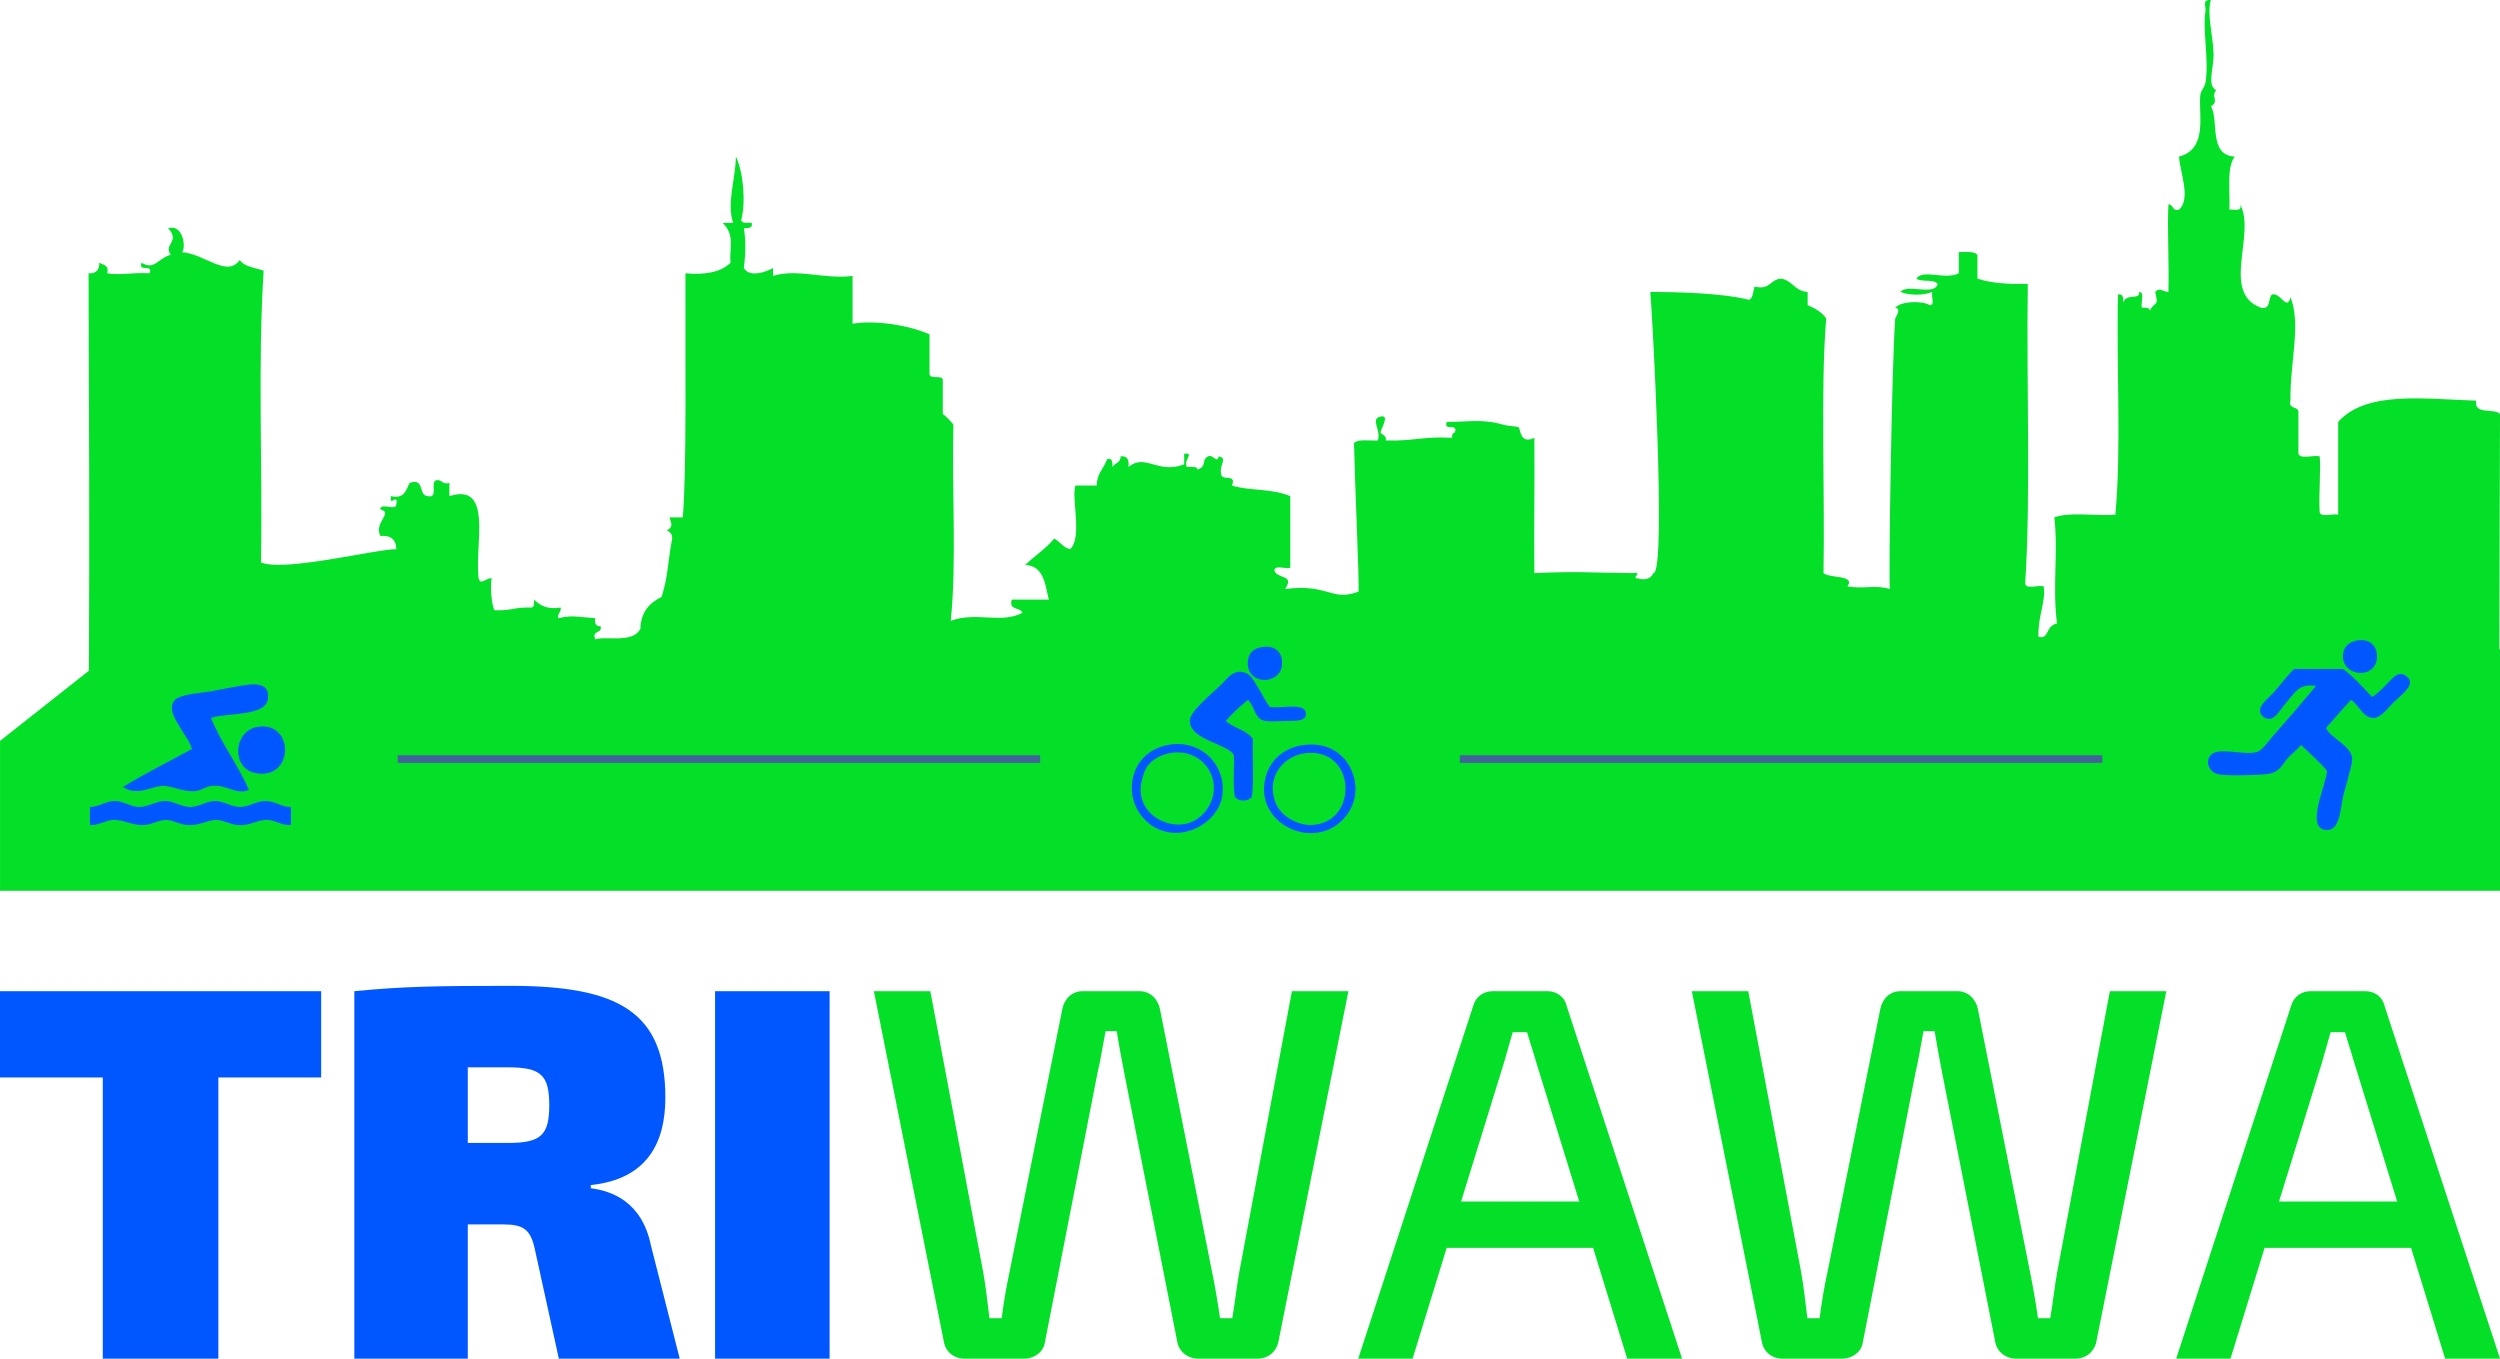 <?xml version="1.0" encoding="UTF-8" standalone="no"?>
<svg
   xmlns:dc="http://purl.org/dc/elements/1.1/"
   xmlns:cc="http://creativecommons.org/ns#"
   xmlns:rdf="http://www.w3.org/1999/02/22-rdf-syntax-ns#"
   xmlns:svg="http://www.w3.org/2000/svg"
   xmlns="http://www.w3.org/2000/svg"
   id="svg4136"
   version="1.1"
   xml:space="preserve"
   width="556.308"
   height="302.335"
   viewBox="0 0 556.308 302.335"><defs
     id="defs4140"><clipPath
       clipPathUnits="userSpaceOnUse"
       id="clipPath4150"><path
         d="m 0,841.89 1190.55,0 L 1190.55,0 0,0 0,841.89 Z"
         id="path4152" /></clipPath></defs><g
     id="g4144"
     transform="matrix(1.25,0,0,-1.25,-465.78,867.867)"><g
       id="g4355"><g
         transform="translate(817.671,620.607)"
         id="g4174"><path
           id="path4176"
           style="fill:#04e028;fill-opacity:1;fill-rule:evenodd;stroke:none"
           d="m 0,0 c -1.107,1.092 -4.656,-0.249 -4.247,2.363 -9.17,0.278 -19.551,1.829 -24.56,-3.778 l 0,-16.528 c -0.973,0.28 -3.097,-0.584 -3.3,0.473 -0.177,3.265 0.253,8.107 0,9.916 -1.137,0.288 -3.426,-0.592 -3.779,0.472 l 0,7.557 c -0.193,0.91 -1.837,0.371 -1.417,1.888 -0.101,6.868 1.941,13.625 0,18.42 -0.616,-2.635 -1.808,0.99 -3.306,0.47 -0.712,-0.706 -0.145,-2.692 -1.89,-2.36 -7.332,2.587 -0.855,13.22 -3.778,18.418 0.471,-1.421 -1.051,-0.837 -1.895,-0.946 0.143,3.327 -0.54,7.47 0.948,9.448 -4.754,0.248 -2.743,6.544 -4.249,8.97 1.556,0.757 -0.063,1.765 0.948,2.834 -1.717,0.939 -0.391,3.833 -0.471,6.613 -0.097,3.098 -1.207,6.989 -0.477,9.444 -1.641,0.16 -0.832,-1.185 -0.946,-1.888 -0.571,-3.473 0.636,-8.734 0,-12.751 -0.144,-0.923 -0.862,-1.445 -0.943,-2.363 -0.305,-3.484 1.36,-9.521 -3.779,-10.859 0.134,-2.635 2.184,-7.551 0,-9.448 -1.285,-0.341 -0.951,0.942 -1.888,0.946 -0.224,-4.431 0.133,-9.958 0,-15.588 -1.176,0.053 -1.462,0.887 -2.358,0 0.664,-2.811 0.029,-1.479 -0.95,-3.303 -0.079,0.55 -0.745,0.513 -1.417,0.473 -0.27,0.831 0.574,2.774 -0.471,2.83 0.137,-1.56 -2.238,-0.127 -2.835,-1.886 -0.042,0.742 0.067,1.638 -0.944,1.416 -0.314,-12.911 0.633,-27.074 -0.469,-39.196 -3.515,-0.269 -8.124,0.565 -10.862,-0.474 0.722,-6.642 -0.381,-11.947 0.471,-18.889 -2.103,-0.396 -1.339,-2.918 -3.309,-2.361 -0.097,3.748 1.339,6.184 0.948,8.972 -0.976,0.281 -3.105,-0.583 -3.306,0.472 1.015,15.559 0.212,35.626 0.468,53.367 -3.358,-0.054 -6.503,0.098 -8.965,0.943 l 0,4.251 c -0.615,0.649 -2.056,0.467 -3.315,0.472 l 0,-3.776 c -2.468,-1.245 -6.394,0.822 -7.553,-0.947 0.883,-0.689 3.133,-0.019 3.784,-0.943 -0.484,-2.198 -5.439,0.082 -6.617,-1.421 1.499,-0.653 4.168,-0.653 5.666,0 -0.256,-0.683 0.554,-2.437 -0.47,-2.358 -1.456,0.872 -5.201,0.674 -6.136,-0.472 1.169,-0.072 0.137,-1.601 0,-1.89 -0.64,-9.263 -1.179,-46.108 -0.949,-48.17 -2.692,0.803 -4.586,-0.057 -7.555,0.472 1.491,2.077 -3.147,1.379 -4.255,2.358 0.269,14.797 -0.556,32.849 0.478,45.34 -0.782,1.11 -1.976,1.804 -3.302,2.362 l 0,2.358 c -2.285,0.087 -2.686,2.045 -4.732,2.364 -1.934,-0.109 -1.961,-2.125 -4.719,-1.415 -0.258,-0.843 -0.242,-1.961 -0.943,-2.363 -5,1.242 -12.884,1.384 -17.617,1.414 0.328,-3.365 2.864,-49.38 0.617,-50.06 0.024,0.605 -0.189,-1.701 -2.834,-0.943 -1.327,0.005 1.118,1.287 -0.949,0.943 -8.21,0.071 -9.198,0.357 -17.471,0 -0.09,6.38 0.068,16.202 0,24.088 -2.634,-1.287 -2.429,1.685 -2.838,1.889 -0.274,0.138 -1.829,0.185 -2.829,0.472 -3.707,1.062 -6.189,0.429 -9.92,0.473 -0.691,-1.796 2.113,-0.093 1.423,-1.887 -0.373,-0.108 -0.551,-0.398 -0.477,-0.947 -5.42,0.282 -6.762,-0.632 -11.804,-0.471 0.144,0.927 -0.643,0.934 -0.948,1.418 0.081,0.718 1.745,3.236 0,2.829 -1.91,-0.508 0.15,-2.248 -0.47,-4.247 -1.477,-0.097 -3.467,0.319 -4.249,-0.472 0.166,-7.685 0.974,-25.016 0.803,-26.449 -4.968,-1.813 -5.145,1.464 -13.084,0.474 1.837,2.629 -1.412,1.715 -1.89,3.304 0.058,1.043 2.005,0.203 2.83,0.475 l 0,12.749 c -3.554,1.465 -7.113,0.873 -10.387,1.889 0.879,2.139 -1.698,0.821 -1.887,1.888 -0.517,1.801 1.252,2.948 -0.47,3.308 -0.31,-1.415 -1.011,0.451 -1.895,0 -1.315,-0.728 -0.07,-1.705 -1.889,-2.361 -0.08,0.698 -1.138,0.433 -1.883,0.472 -0.667,1.352 1.465,2.577 -0.478,2.361 l 0,-1.89 c -4.708,-1.818 -6.931,2.021 -9.914,-0.471 0.13,1.234 -0.173,2.033 -1.42,1.889 0.08,-1.183 -1.054,-1.148 -1.413,-1.889 -0.043,0.741 0.058,1.636 -0.945,1.416 -0.92,-2.234 -1.774,-2.406 -1.89,-4.723 l -3.777,0 c -0.764,-2.149 1.286,-9.292 -0.948,-11.334 -1.262,0.31 -1.79,1.355 -2.831,1.889 -1.497,-1.808 -3.521,-3.096 -5.196,-4.722 3.63,0.058 3.703,-4.508 4.25,-6.141 l -6.611,0 c -0.589,-2.006 1.569,-1.262 1.89,-2.361 -3.835,-1.983 -8.274,0.268 -12.749,-1.415 1.088,10.712 0.158,23.449 0.467,34.946 -0.556,0.704 -1.181,1.335 -1.887,1.888 l 0,6.14 c -0.286,0.818 -2.24,-0.035 -2.36,0.946 l 0,7.081 c -3.978,1.74 -9.887,2.546 -13.7,1.891 l 0,8.504 c -5.086,-0.631 -9.886,1.367 -14.164,0 l 0,1.414 c -1.233,-0.729 -4.195,-1.745 -5.196,0 0.38,2.861 0.328,5.286 0,7.085 0.74,0.044 1.636,-0.065 1.412,0.944 -0.701,0.08 -1.738,-0.169 -1.88,0.472 0.882,3.268 0.338,8.769 -0.95,11.336 0.018,-3.617 -1.703,-8.399 -0.471,-11.808 l -1.889,0 c 2.327,-2.226 1.125,-4.459 1.42,-7.083 -1.65,-1.661 -4.412,-2.204 -8.034,-1.888 -0.057,-14.659 0.236,-35.124 -0.471,-43.451 l -2.358,0 c 0.419,-1.378 0.601,-1.628 -0.476,-2.361 0.596,-0.194 0.968,-0.608 0.945,-1.417 -0.826,-4.18 -0.654,-6.525 -1.89,-10.389 -2.118,-1.027 -3.674,-2.622 -3.774,-5.667 -1.365,-2.682 -6.221,-1.199 -8.029,-1.89 -0.688,1.786 1.297,0.905 0.948,2.361 -0.849,-0.06 -1.108,0.469 -0.948,1.418 -3.354,0.214 -3.84,0.599 -6.614,0 -0.103,0.891 0.535,1.039 0.472,1.891 -2.431,-0.385 -3.711,0.381 -4.722,1.413 -0.073,-0.553 0.081,-1.339 -0.475,-1.413 -3.433,0.099 -3.175,-0.578 -6.609,-0.474 -0.636,1.308 -0.751,4.924 -0.477,5.665 -0.835,0.281 -1.956,-1.381 -2.353,0 -0.716,6.014 2.635,17.134 -5.196,14.641 l 0,2.363 c -1.339,-0.392 -1.221,0.665 -2.36,0.47 -1.079,-0.341 0.43,-3.267 -1.422,-2.833 -1.862,0.027 -0.462,3.314 -3.302,2.363 -0.625,-1.266 -0.886,-2.894 -3.307,-2.363 -0.357,-2.139 1.298,0.722 0.946,-1.418 0.075,-1.336 -2.916,0.394 -2.834,-0.943 2.399,-0.573 -1.22,-2.292 0,-4.721 1.888,0.156 2.806,-0.659 2.834,-2.363 -3.146,0.127 -19.785,-4.089 -24.084,-2.361 0.281,17.189 -0.592,35.534 0.468,51.948 -1.526,0.521 -3.416,0.679 -4.252,1.89 -2.342,-3.205 -6.224,1.146 -10.386,1.417 0.841,0.041 0.596,5.087 -2.366,4.251 2.266,-2.42 -0.949,-2.893 0.476,-4.723 -2.36,-0.669 -2.899,-2.843 -5.194,-1.416 -0.697,-1.798 2.11,-0.092 1.417,-1.888 -3.315,0.187 -5.105,-0.413 -7.557,0 0.409,1.51 -0.73,1.476 -1.417,1.888 0.131,-1.238 -0.644,-2.032 -1.89,-1.888 0.097,-26.586 0.173,-46.583 0.063,-70.745 l -15.824,-12.497 0,-26.683 445.046,0 0,42.989 -0.115,0 C -0.109,-27.523 0,-8.145 0,0" /></g><g
         transform="translate(600.151,455.176)"
         id="g4178"><path
           id="path4180"
           style="fill:#04e028;fill-opacity:1;fill-rule:nonzero;stroke:none"
           d="m 0,0 c -0.477,-1.608 -1.805,-2.75 -3.699,-2.75 l -10.526,0 c -1.8,0 -3.315,1.142 -3.693,2.846 l -9.483,48.068 c -0.473,2.464 -0.944,4.929 -1.329,7.392 l -1.986,0 c -0.479,-2.463 -0.858,-5.024 -1.428,-7.392 L -41.528,0.096 c -0.28,-1.704 -1.895,-2.846 -3.694,-2.846 l -10.626,0 c -1.793,0 -3.221,1.142 -3.6,2.75 l -12.513,62.669 10.05,0 9.384,-49.87 c 0.478,-2.558 0.763,-5.308 1.142,-8.343 l 2.178,0 c 0.379,3.035 0.858,5.687 1.42,8.343 l 9.387,46.743 c 0.378,1.799 1.707,3.127 3.606,3.127 l 10.141,0 c 1.801,0 3.229,-1.328 3.608,-3.127 l 9.285,-46.837 c 0.569,-2.749 1.042,-5.595 1.421,-8.249 l 2.184,0 c 0.471,2.654 0.758,5.596 1.234,8.156 l 9.381,50.057 10.054,0 L 0,0 Z" /></g><g
         transform="translate(646.086,505.234)"
         id="g4182"><path
           id="path4184"
           style="fill:#04e028;fill-opacity:1;fill-rule:nonzero;stroke:none"
           d="m 0,0 c -0.473,1.707 -1.137,3.605 -1.613,5.313 l -2.56,0 L -5.692,0 l -7.672,-24.839 21.041,0 L 0,0 Z m -15.928,-33.085 -6.068,-19.722 -9.671,0 20.482,62.858 c 0.472,1.611 1.799,2.561 3.506,2.561 l 9.671,0 c 1.608,0 3.033,-0.95 3.412,-2.561 l 20.571,-62.858 -9.765,0 -6.068,19.722 -26.07,0 z" /></g><g
         transform="translate(745.756,455.176)"
         id="g4186"><path
           id="path4188"
           style="fill:#04e028;fill-opacity:1;fill-rule:nonzero;stroke:none"
           d="m 0,0 c -0.471,-1.608 -1.799,-2.75 -3.697,-2.75 l -10.528,0 c -1.795,0 -3.314,1.142 -3.693,2.846 L -27.4,48.164 c -0.473,2.464 -0.945,4.929 -1.33,7.392 l -1.986,0 c -0.472,-2.463 -0.856,-5.024 -1.421,-7.392 L -41.528,0.096 c -0.279,-1.704 -1.892,-2.846 -3.694,-2.846 l -10.619,0 c -1.8,0 -3.221,1.142 -3.598,2.75 l -12.52,62.669 10.049,0 9.389,-49.87 c 0.473,-2.558 0.757,-5.308 1.136,-8.343 l 2.179,0 c 0.379,3.035 0.857,5.687 1.423,8.343 l 9.388,46.743 c 0.379,1.799 1.708,3.127 3.601,3.127 l 10.148,0 c 1.799,0 3.222,-1.328 3.601,-3.127 l 9.291,-46.837 c 0.565,-2.749 1.042,-5.595 1.421,-8.249 l 2.179,0 c 0.472,2.654 0.763,5.596 1.236,8.156 l 9.383,50.057 10.049,0 L 0,0 Z" /></g><g
         transform="translate(791.69,505.234)"
         id="g4190"><path
           id="path4192"
           style="fill:#04e028;fill-opacity:1;fill-rule:nonzero;stroke:none"
           d="m 0,0 c -0.473,1.707 -1.137,3.605 -1.613,5.313 l -2.559,0 L -5.687,0 l -7.676,-24.839 21.041,0 L 0,0 Z m -15.927,-33.085 -6.069,-19.722 -9.665,0 20.476,62.858 c 0.472,1.611 1.799,2.561 3.506,2.561 l 9.671,0 c 1.613,0 3.036,-0.95 3.413,-2.561 l 20.575,-62.858 -9.767,0 -6.066,19.722 -26.074,0 z" /></g><path
         id="path4194"
         style="fill:#44619d;fill-opacity:1;fill-rule:evenodd;stroke:none"
         d="m 557.792,558.496 -114.373,0 0,1.345 114.373,0 0,-1.345 z" /><path
         id="path4196"
         style="fill:#44619d;fill-opacity:1;fill-rule:evenodd;stroke:none"
         d="m 746.876,558.496 -114.374,0 0,1.345 114.374,0 0,-1.345 z" /><g
         transform="translate(411.497,502.484)"
         id="g4198"><path
           id="path4200"
           style="fill:#0057ff;fill-opacity:1;fill-rule:nonzero;stroke:none"
           d="m 0,0 0,-50.058 -20.576,0 0,50.058 -18.297,0 0,15.361 57.171,0 L 18.298,0 0,0 Z" /></g><g
         transform="translate(463.005,490.828)"
         id="g4202"><path
           id="path4204"
           style="fill:#0057ff;fill-opacity:1;fill-rule:nonzero;stroke:none"
           d="m 0,0 c 5.883,0 7.397,1.325 7.397,6.728 0,5.406 -1.514,6.734 -7.397,6.734 l -7.106,0 L -7.106,0 0,0 Z m 9.104,-38.401 -4.263,19.436 c -0.763,3.603 -2.086,4.46 -5.592,4.46 l -6.355,0 0,-23.896 -20.198,0 0,65.419 c 8.727,0.851 14.697,0.949 27.782,0.949 19.247,0 27.588,-4.648 27.588,-19.91 0,-7.87 -3.127,-14.506 -13.276,-15.552 l 0,-0.567 c 3.606,-0.472 9.106,-2.278 10.719,-10.241 l 5.115,-20.098 -21.52,0 z" /></g><path
         id="path4206"
         style="fill:#0057ff;fill-opacity:1;fill-rule:nonzero;stroke:none"
         d="m 499.92,517.846 20.389,0 0,-65.419 -20.389,0 0,65.419 z" /><g
         transform="translate(791.863,580.201)"
         id="g4208"><path
           id="path4210"
           style="fill:#0057ff;fill-opacity:1;fill-rule:evenodd;stroke:none"
           d="M 0,0 C 2.292,0.606 3.872,-0.626 3.916,-2.671 4.015,-7.028 -2.604,-6.509 -2.138,-2.314 -2.046,-1.496 -1.579,-0.42 0,0" /></g><g
         transform="translate(794.891,570.226)"
         id="g4212"><path
           id="path4214"
           style="fill:#0057ff;fill-opacity:1;fill-rule:evenodd;stroke:none"
           d="M 0,0 C 1.078,0.636 1.582,1.29 2.493,2.137 3.252,2.848 4.107,4.143 5.165,4.099 5.753,4.07 6.705,3.439 6.767,2.673 6.866,1.496 4.75,-0.073 3.919,-0.889 2.897,-1.892 1.598,-3.703 0.356,-3.739 c -2,-0.06 -2.647,2.28 -4.097,3.207 -1.548,-1.597 -2.943,-3.351 -4.451,-4.987 0.713,-1.707 4.26,-3.08 4.628,-5.165 0.177,-0.993 -0.455,-2.633 -0.709,-3.741 -0.268,-1.155 -0.654,-2.316 -0.892,-3.382 -0.444,-2.012 -0.547,-5.759 -2.673,-5.877 -4.359,-0.241 -0.275,8.18 -0.178,10.507 -1.365,1.722 -3.079,3.096 -4.63,4.63 -0.732,-0.956 -1.444,-1.354 -2.313,-2.313 -0.983,-1.082 -1.449,-2.57 -3.564,-2.851 -1.47,-0.193 -7.543,-0.441 -9.081,0 -1.366,0.394 -2.069,2.074 -1.244,3.205 1.303,1.798 5.869,0.005 8.368,0.714 0.946,0.265 1.894,1.771 2.847,2.845 2.645,2.981 5.176,5.944 7.664,8.908 -3.047,0.483 -3.719,-1.153 -5.347,-3.03 -1.013,-1.164 -1.831,-2.845 -3.026,-2.848 -0.667,-0.002 -1.496,0.603 -1.607,1.246 -0.209,1.269 1.568,2.463 2.676,3.742 1.438,1.659 2.244,2.775 3.385,3.916 l 8.723,0 C -3.216,3.554 -1.657,1.728 0,0" /></g><g
         transform="translate(597.442,579.132)"
         id="g4216"><path
           id="path4218"
           style="fill:#0057ff;fill-opacity:1;fill-rule:evenodd;stroke:none"
           d="M 0,0 C 2.236,0.292 3.677,-1.045 3.383,-3.385 2.95,-6.843 -3.084,-6.874 -2.673,-2.494 -2.545,-1.107 -1.716,-0.224 0,0" /></g><g
         transform="translate(598.688,568.446)"
         id="g4220"><path
           id="path4222"
           style="fill:#0057ff;fill-opacity:1;fill-rule:evenodd;stroke:none"
           d="m 0,0 c 2.222,-0.325 6.159,0.827 6.412,-1.068 0.195,-1.488 -1.629,-1.399 -3.385,-1.423 -1.522,-0.023 -3.546,-0.241 -4.451,0.175 -1.391,0.644 -1.36,2.595 -2.495,3.565 -1.386,-1.168 -2.759,-2.345 -3.919,-3.74 1.376,-1.298 3.737,-1.608 4.813,-3.207 -0.112,-3.393 0.221,-7.231 -0.178,-10.329 -0.721,-0.858 -2.308,-0.858 -3.032,0 -0.391,2.158 -0.071,5.029 -0.179,7.481 -1.25,2.064 -8.055,2.692 -7.832,6.23 0.102,1.673 4.17,4.883 5.699,6.41 0.936,0.938 2.126,2.799 4.27,1.962 C -3.251,5.657 -2.445,3.958 -1.96,3.208 -1.277,2.15 -0.868,1.097 0,0" /></g><g
         transform="translate(576.783,557.76)"
         id="g4224"><path
           id="path4226"
           style="fill:#0057ff;fill-opacity:1;fill-rule:evenodd;stroke:none"
           d="m 0,0 c -0.438,-0.641 -1.306,-3.067 -1.069,-4.807 0.545,-3.922 4.582,-5.923 7.839,-5.345 2.874,0.516 5.252,3.44 5.164,6.593 C 11.83,0.13 8.489,3.221 4.276,2.494 2.318,2.155 0.862,1.251 0,0 m 3.741,3.919 c 6.205,1.172 10.712,-4.028 9.617,-9.438 -0.872,-4.301 -6.709,-7.942 -11.754,-5.344 -2.291,1.18 -4.167,3.822 -4.273,6.767 -0.151,4.163 2.463,7.272 6.41,8.015" /></g><g
         transform="translate(599.576,551.707)"
         id="g4228"><path
           id="path4230"
           style="fill:#0057ff;fill-opacity:1;fill-rule:evenodd;stroke:none"
           d="M 0,0 C 0.992,-2.926 4.281,-4.323 6.412,-4.276 14.838,-4.083 14.584,9.12 5.882,8.546 1.756,8.278 -1.527,4.521 0,0 M 5.165,9.972 C 9.858,10.561 12.474,7.965 13.536,5.696 15.775,0.904 13.071,-3.46 9.798,-4.988 3.919,-7.731 -4.067,-2.486 -1.42,4.984 -0.606,7.296 1.619,9.529 5.165,9.972" /></g><g
         transform="translate(410.182,566.487)"
         id="g4232"><path
           id="path4234"
           style="fill:#0057ff;fill-opacity:1;fill-rule:evenodd;stroke:none"
           d="m 0,0 c 1.897,-4.633 4.784,-8.273 6.769,-12.822 -2.36,-0.954 -3.977,1.057 -6.769,0.714 -0.841,-0.105 -1.656,-0.759 -2.673,-0.892 -2.23,-0.292 -4.386,1.024 -6.056,0.892 -2.019,-0.162 -4.46,-1.84 -6.944,-0.178 3.943,2.408 8.182,4.519 12.289,6.765 -0.49,1.526 -1.304,2.395 -1.958,3.564 -0.729,1.298 -2.349,3.343 -1.247,4.984 0.814,1.213 4.526,1.346 6.946,1.784 1.251,0.226 2.536,0.507 3.74,0.71 2.475,0.417 6.488,1.434 6.052,-2.137 C 9.767,0.227 2.897,0.967 0,0" /></g><g
         transform="translate(418.375,564.884)"
         id="g4236"><path
           id="path4238"
           style="fill:#0057ff;fill-opacity:1;fill-rule:evenodd;stroke:none"
           d="M 0,0 C 6.74,1.229 6.699,-9.662 -0.359,-8.192 -4.604,-7.306 -4.209,-0.766 0,0" /></g><g
         transform="translate(424.431,550.639)"
         id="g4240"><path
           id="path4242"
           style="fill:#0057ff;fill-opacity:1;fill-rule:evenodd;stroke:none"
           d="m 0,0 0,-3.208 c -1.41,-0.182 -2.714,0.814 -4.1,0.892 -1.891,0.109 -3.157,-1.125 -5.517,-0.892 -1.312,0.134 -2.367,0.845 -3.564,0.892 -1.654,0.063 -3.045,-1.079 -5.341,-0.892 -1.391,0.116 -2.459,0.851 -3.562,0.892 -1.378,0.052 -2.365,-0.714 -3.919,-0.892 -1.964,-0.218 -3.838,0.986 -5.695,0.892 -1.384,-0.068 -2.72,-1.042 -4.099,-0.892 l 0,3.208 c 1.751,0.034 2.759,1.069 4.452,1.069 1.496,0 2.804,-1.03 4.274,-1.069 1.522,-0.044 3.02,1.053 4.631,1.069 1.477,0.013 2.939,-1.053 4.45,-1.069 1.535,-0.018 2.971,1.053 4.451,1.069 1.487,0.013 2.938,-1.053 4.452,-1.069 1.491,-0.018 2.938,1.053 4.454,1.069 C -2.79,1.084 -1.764,-0.044 0,0" /></g></g></g></svg>